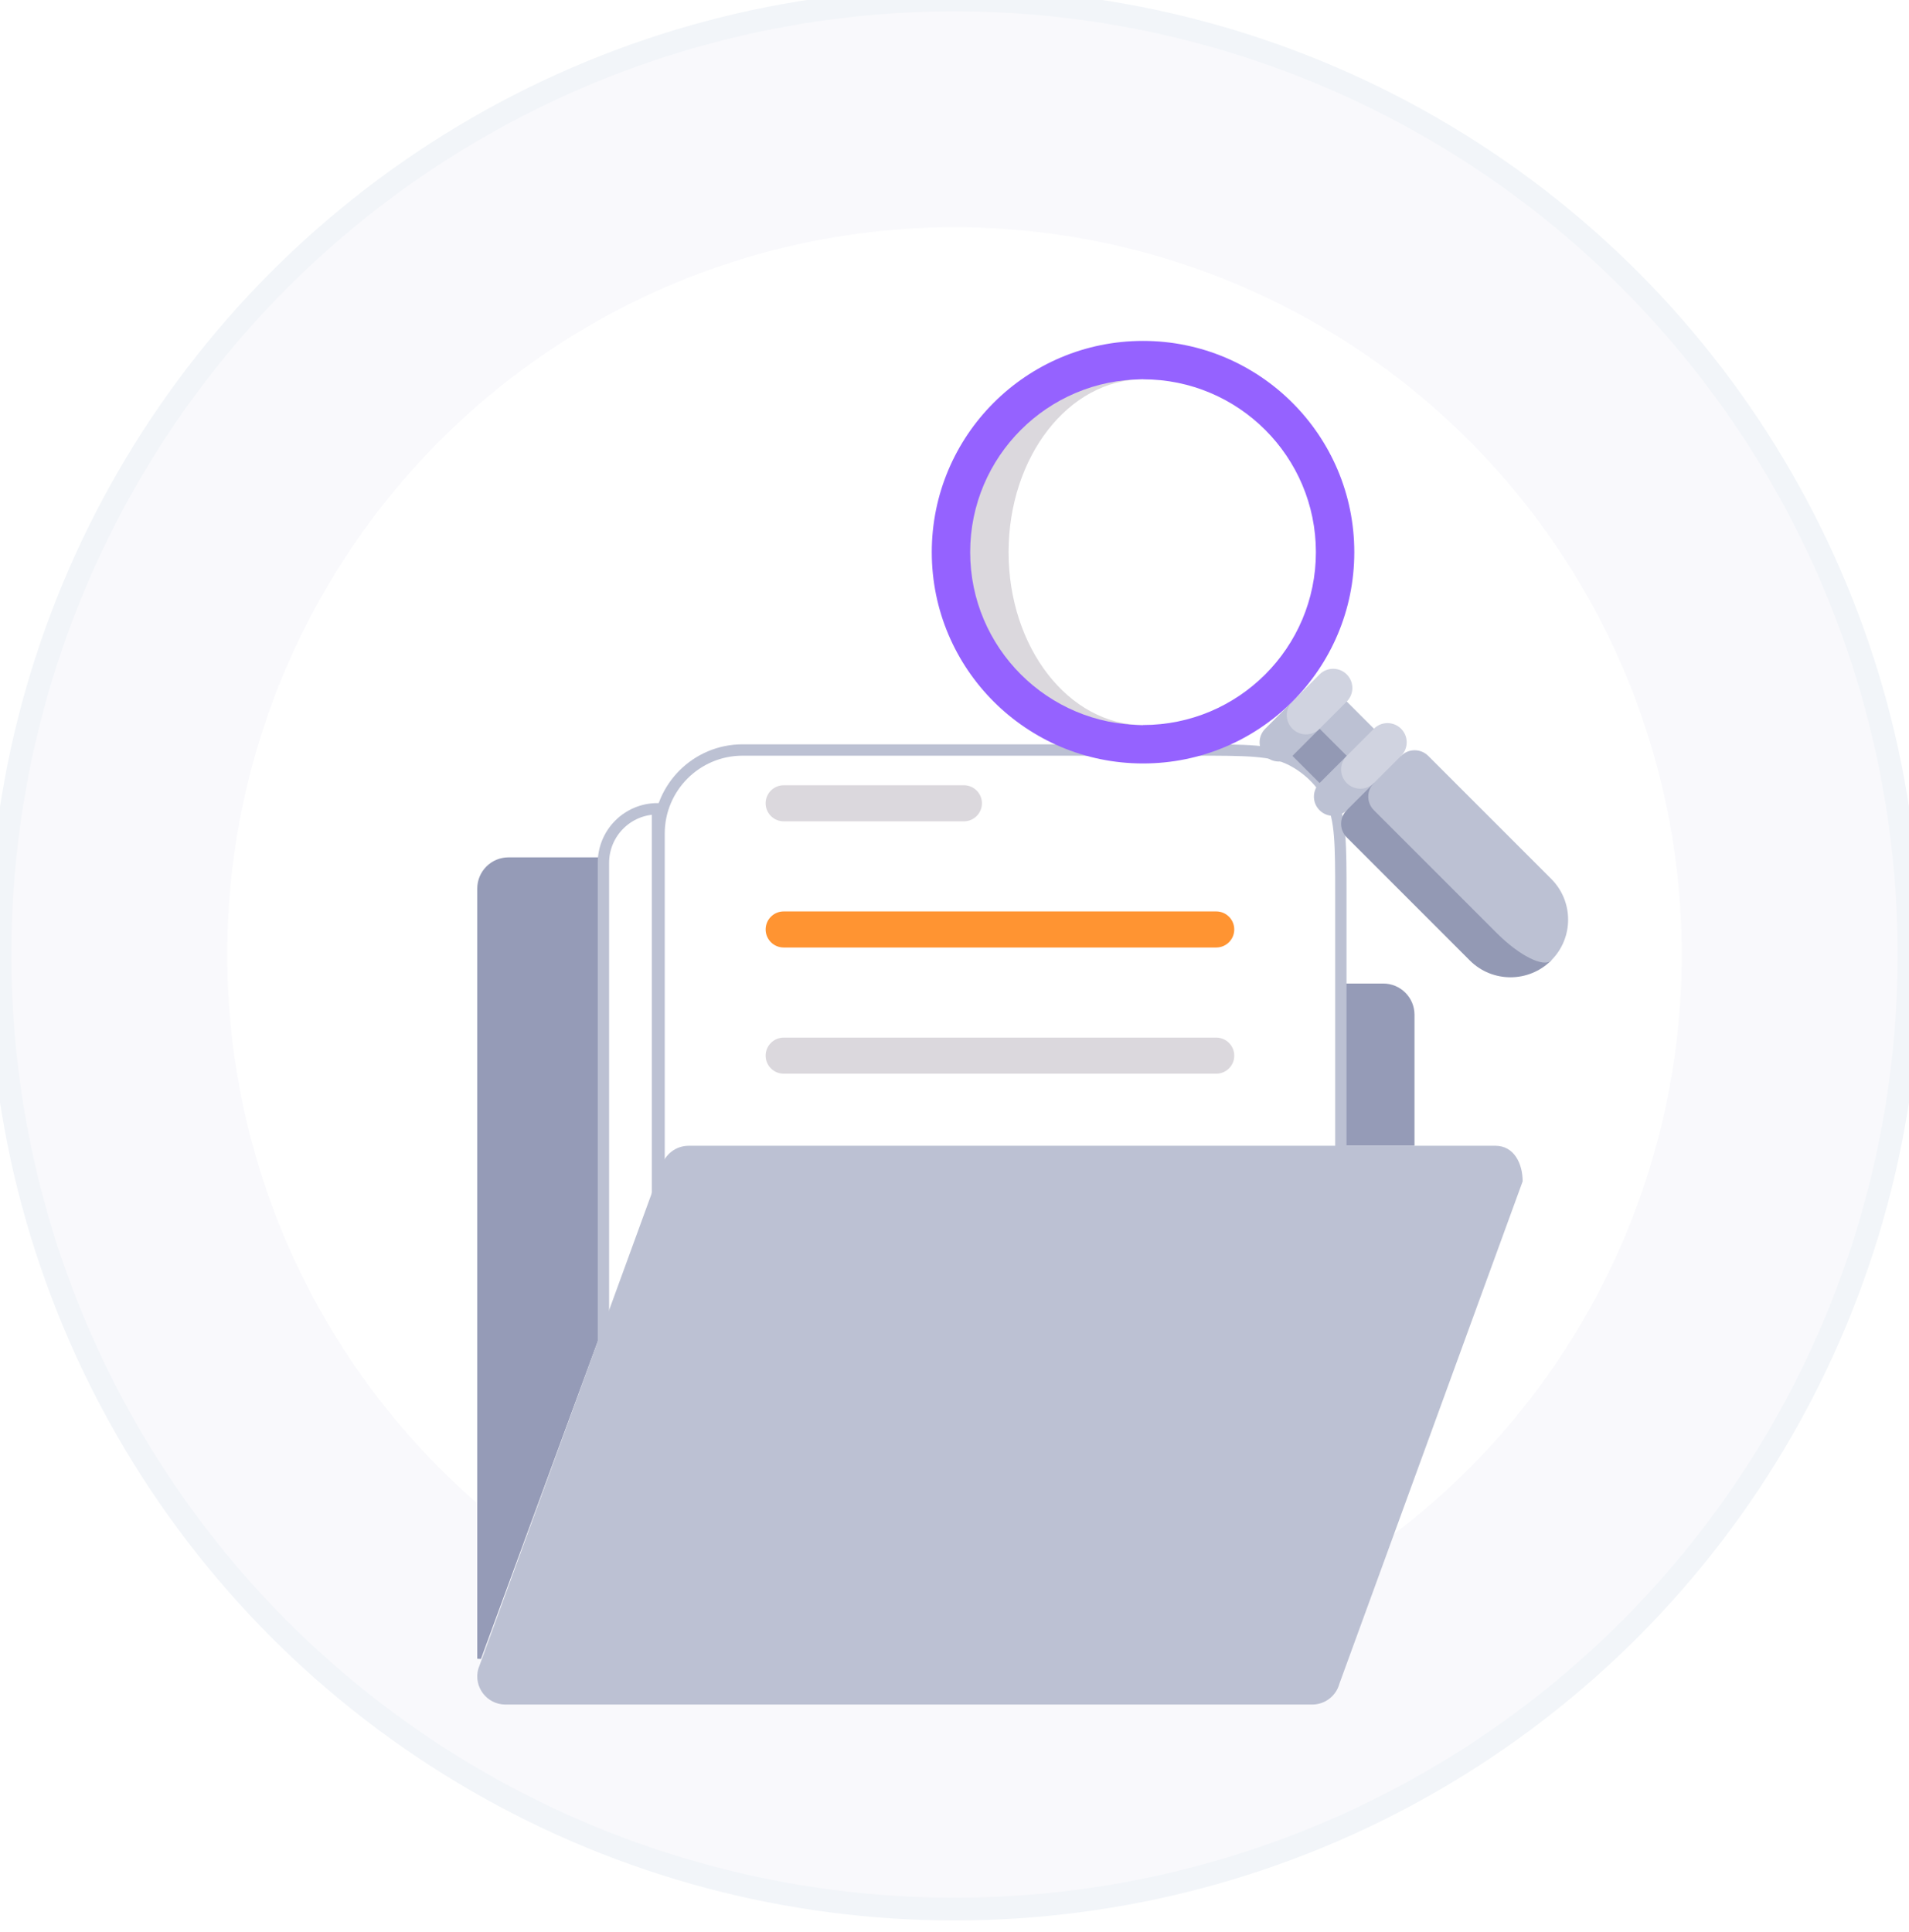 <svg width="84" height="85" viewBox="0 0 84 85" fill="none" xmlns="http://www.w3.org/2000/svg">
<g style="mix-blend-mode:multiply">
<circle cx="42" cy="42" r="42" fill="#F9F9FC"/>
<circle cx="42" cy="42" r="42" stroke="#F2F5F9"/>
</g>
<circle cx="42" cy="42" r="32" fill="white"/>
<path d="M60.868 43.276H59.069V50.414H62.241V44.65C62.241 43.891 61.626 43.276 60.868 43.276Z" fill="#959BB7"/>
<path d="M26.552 37.724H22.374C21.615 37.724 21 38.339 21 39.098V72.986C21.055 72.987 21.109 72.99 21.163 72.993L26.552 58.345V37.724Z" fill="#959BB7"/>
<g filter="url(#filter0_d_3259:3888)">
<path d="M29.174 64.243C29.32 63.389 29.808 62.796 30.367 62.796H31.945H52.6C54.84 62.796 55.96 62.796 56.816 62.36C57.569 61.976 58.181 61.364 58.564 60.612C59 59.756 59 58.636 59 56.396V47.775V35.4C59 33.16 59 32.04 58.564 31.184C58.181 30.431 57.569 29.82 56.816 29.436C55.96 29 54.84 29 52.6 29H47.158H32.676C30.646 29 29 30.646 29 32.676V64.223C29 64.328 29.151 64.345 29.174 64.243Z" fill="white"/>
<path d="M29.174 64.243C29.32 63.389 29.808 62.796 30.367 62.796H31.945H52.6C54.84 62.796 55.96 62.796 56.816 62.36C57.569 61.976 58.181 61.364 58.564 60.612C59 59.756 59 58.636 59 56.396V47.775V35.4C59 33.16 59 32.04 58.564 31.184C58.181 30.431 57.569 29.82 56.816 29.436C55.96 29 54.84 29 52.6 29H47.158H32.676C30.646 29 29 30.646 29 32.676V64.223C29 64.328 29.151 64.345 29.174 64.243Z" stroke="#BCC1D3" stroke-width="0.5"/>
</g>
<path d="M34.483 41.69H53.517C53.955 41.69 54.31 41.335 54.31 40.897C54.31 40.458 53.955 40.103 53.517 40.103H34.483C34.045 40.103 33.69 40.458 33.69 40.897C33.69 41.335 34.045 41.69 34.483 41.69Z" fill="#FF9432"/>
<path d="M34.483 36.138H42.414C42.851 36.138 43.207 35.783 43.207 35.345C43.207 34.906 42.851 34.552 42.414 34.552H34.483C34.045 34.552 33.69 34.906 33.69 35.345C33.69 35.783 34.045 36.138 34.483 36.138Z" fill="#DBD8DD"/>
<path d="M53.517 45.655H34.483C34.045 45.655 33.69 46.01 33.69 46.448C33.69 46.887 34.045 47.242 34.483 47.242H53.517C53.955 47.242 54.31 46.887 54.31 46.448C54.31 46.01 53.955 45.655 53.517 45.655Z" fill="#DBD8DD"/>
<g filter="url(#filter1_d_3259:3888)">
<path d="M28.544 52.873C28.689 52.476 28.761 52.277 28.812 52.073C28.857 51.892 28.89 51.708 28.909 51.523C28.931 51.314 28.931 51.102 28.931 50.68V31.586C27.617 31.586 26.552 32.651 26.552 33.965V58.334L28.544 52.873Z" fill="white"/>
<path d="M28.544 52.873C28.689 52.476 28.761 52.277 28.812 52.073C28.857 51.892 28.89 51.708 28.909 51.523C28.931 51.314 28.931 51.102 28.931 50.68V31.586C27.617 31.586 26.552 32.651 26.552 33.965V58.334L28.544 52.873Z" stroke="#BCC1D3" stroke-width="0.5"/>
</g>
<path d="M57.74 75H22.241C21.424 75 20.83 74.224 21.044 73.435L29.106 51.331C29.252 50.79 29.743 50.414 30.304 50.414H65.802C66.619 50.414 67 51.194 67 51.979L58.937 74.083C58.791 74.624 58.301 75 57.74 75Z" fill="#BCC1D3"/>
<g clip-path="url(#clip0_3259:3888)">
<path d="M58.063 30.866L56.27 32.659L58.661 35.049L60.454 33.257L58.063 30.866Z" fill="#9399B4"/>
<path d="M58.661 30.269L57.466 31.464L59.856 33.854L61.051 32.659L58.661 30.269Z" fill="#BCC1D3"/>
<path d="M58.063 34.454L59.259 33.259L61.649 34.454L59.259 35.65C58.929 35.98 58.394 35.98 58.063 35.65C57.733 35.32 57.733 34.785 58.063 34.454Z" fill="#BCC1D3"/>
<path d="M59.259 34.455C58.929 34.125 58.929 33.59 59.259 33.259L60.454 32.064C60.784 31.734 61.319 31.734 61.649 32.064C61.98 32.394 61.98 32.929 61.649 33.259V34.455H60.454C60.124 34.785 59.589 34.785 59.259 34.455Z" fill="#D0D3E0"/>
<path d="M55.673 32.064L56.869 30.869L58.064 32.064L56.869 33.26C56.538 33.59 56.003 33.59 55.673 33.26C55.343 32.929 55.343 32.394 55.673 32.064Z" fill="#BCC1D3"/>
<path d="M56.869 32.065C56.538 31.735 56.538 31.199 56.869 30.869L58.064 29.674C58.394 29.344 58.929 29.344 59.259 29.674C59.589 30.004 59.589 30.539 59.259 30.869L58.064 32.065C57.734 32.395 57.199 32.395 56.869 32.065Z" fill="#D0D3E0"/>
<path d="M59.259 35.649L60.454 34.454L68.258 42.258C67.267 43.248 65.662 43.248 64.672 42.258L59.259 36.844C58.929 36.514 58.929 35.979 59.259 35.649Z" fill="#9399B4"/>
<path d="M65.867 41.062L60.454 35.649C60.124 35.319 60.124 34.784 60.454 34.454L61.65 33.259C61.98 32.929 62.515 32.929 62.845 33.259L68.258 38.672C69.248 39.662 69.248 41.267 68.258 42.257C67.928 42.587 66.858 42.052 65.867 41.062Z" fill="#BCC1D3"/>
<path d="M50.296 33.592C45.162 33.592 41 29.43 41 24.296C41 19.162 45.162 15 50.296 15C55.43 15 59.592 19.162 59.592 24.296C59.592 29.43 55.43 33.592 50.296 33.592Z" fill="#9562FF"/>
<path d="M50.296 16.69V31.901C46.096 31.901 42.69 28.496 42.69 24.296C42.69 20.095 46.096 16.69 50.296 16.69Z" fill="#DBD8DD"/>
<path d="M44.38 24.296C44.38 20.095 47.029 16.69 50.296 16.69C54.496 16.69 57.902 20.095 57.902 24.296C57.902 28.496 54.496 31.901 50.296 31.901C47.029 31.901 44.38 28.496 44.38 24.296Z" fill="white"/>
</g>
<defs>
<filter id="filter0_d_3259:3888" x="12.75" y="16.75" width="62.5" height="67.811" filterUnits="userSpaceOnUse" color-interpolation-filters="sRGB">
<feFlood flood-opacity="0" result="BackgroundImageFix"/>
<feColorMatrix in="SourceAlpha" type="matrix" values="0 0 0 0 0 0 0 0 0 0 0 0 0 0 0 0 0 0 127 0" result="hardAlpha"/>
<feOffset dy="4"/>
<feGaussianBlur stdDeviation="8"/>
<feColorMatrix type="matrix" values="0 0 0 0 0 0 0 0 0 0 0 0 0 0 0 0 0 0 0.05 0"/>
<feBlend mode="normal" in2="BackgroundImageFix" result="effect1_dropShadow_3259:3888"/>
<feBlend mode="normal" in="SourceGraphic" in2="effect1_dropShadow_3259:3888" result="shape"/>
</filter>
<filter id="filter1_d_3259:3888" x="10.302" y="19.336" width="34.879" height="59.083" filterUnits="userSpaceOnUse" color-interpolation-filters="sRGB">
<feFlood flood-opacity="0" result="BackgroundImageFix"/>
<feColorMatrix in="SourceAlpha" type="matrix" values="0 0 0 0 0 0 0 0 0 0 0 0 0 0 0 0 0 0 127 0" result="hardAlpha"/>
<feOffset dy="4"/>
<feGaussianBlur stdDeviation="8"/>
<feColorMatrix type="matrix" values="0 0 0 0 0 0 0 0 0 0 0 0 0 0 0 0 0 0 0.05 0"/>
<feBlend mode="normal" in2="BackgroundImageFix" result="effect1_dropShadow_3259:3888"/>
<feBlend mode="normal" in="SourceGraphic" in2="effect1_dropShadow_3259:3888" result="shape"/>
</filter>
<clipPath id="clip0_3259:3888">
<rect width="28" height="28" fill="white" transform="matrix(-1 0 0 1 69 15)"/>
</clipPath>
</defs>
</svg>
